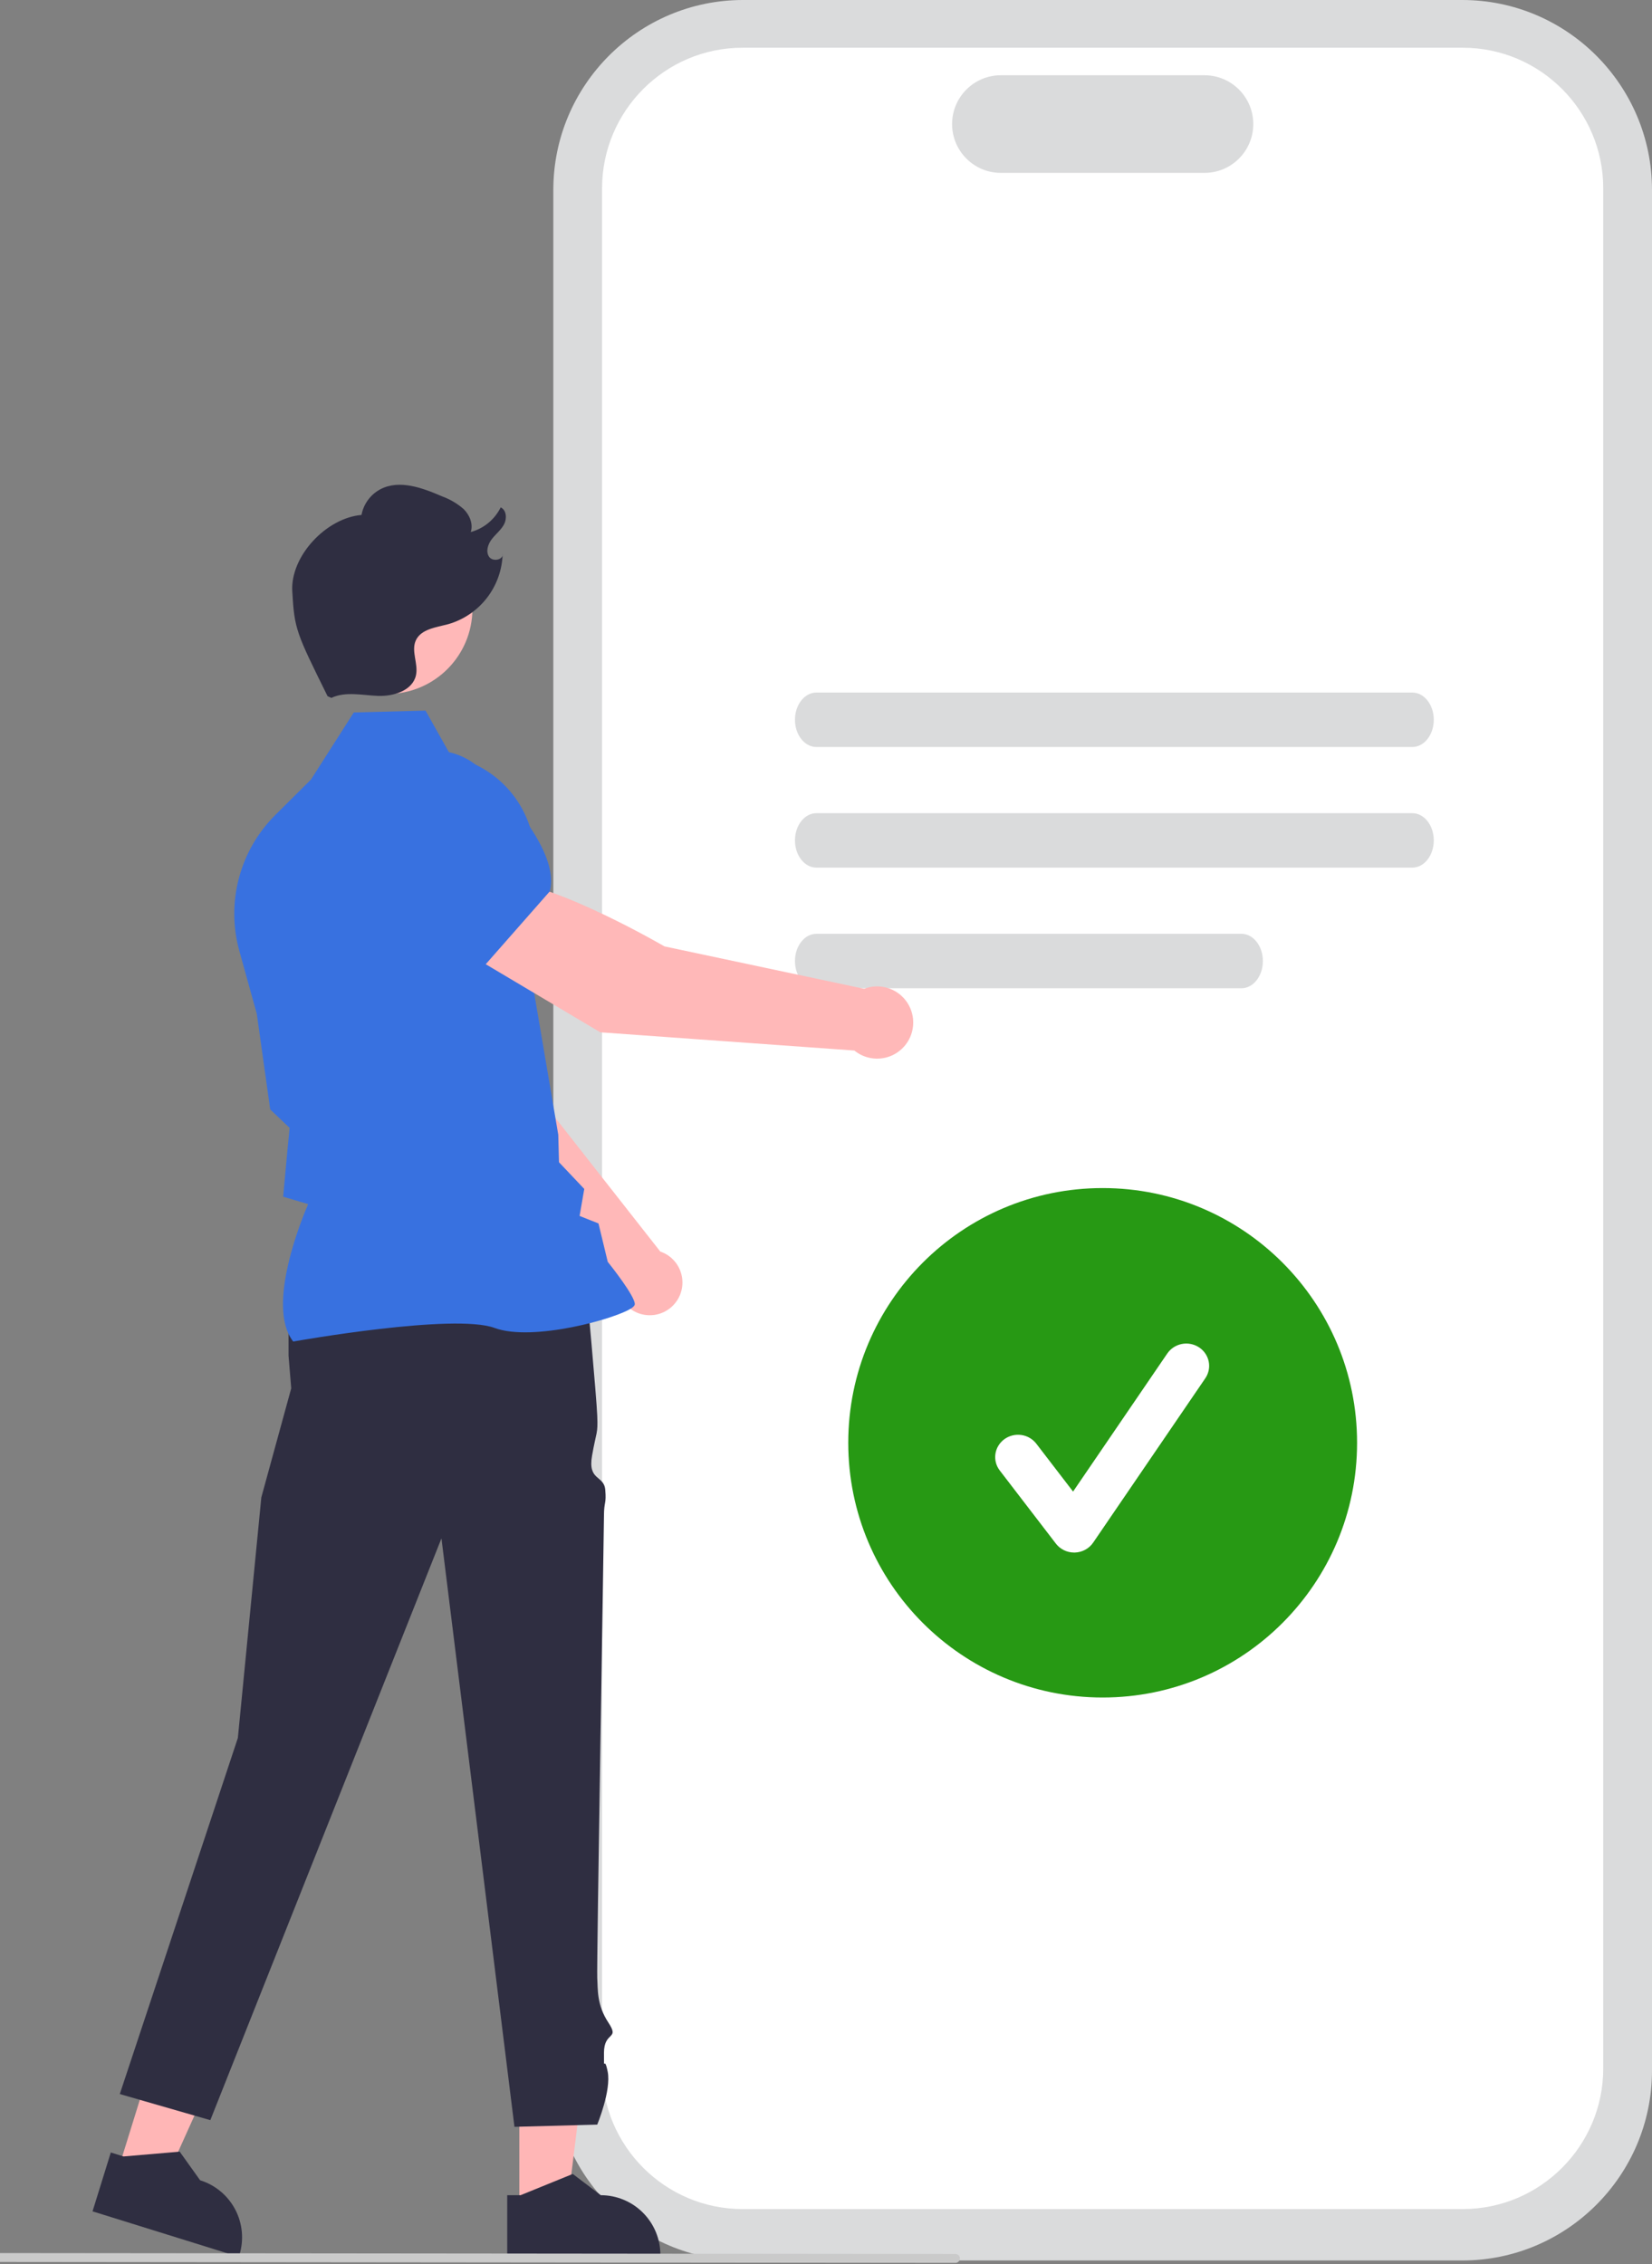 <svg width="332" height="455" viewBox="0 0 332 455" fill="none" xmlns="http://www.w3.org/2000/svg">
<rect x="0" y="0" width="332" height="455" fill="#808080" stroke="none"/>
<g clip-path="url(#clip0_1360_754)">
<path d="M293.873 454.266H149.328C128.303 454.266 111.201 437.142 111.201 416.092V38.173C111.201 17.123 128.303 0 149.328 0H293.873C314.898 0 332 17.123 332 38.173V416.092C332 437.142 314.898 454.266 293.873 454.266Z" fill="#DADBDC"/>
<path d="M293.978 443.932H149.223C133.662 443.932 120.998 431.252 120.998 415.673V37.851C120.998 22.271 133.662 9.592 149.223 9.592H293.978C309.538 9.592 322.202 22.271 322.202 37.851V415.673C322.202 431.252 309.538 443.932 293.978 443.932Z" fill="white"/>
<path d="M242.071 34.741H201.137C195.733 34.741 191.34 30.342 191.34 24.932C191.34 19.521 195.733 15.122 201.137 15.122H242.071C247.475 15.122 251.869 19.521 251.869 24.932C251.869 30.342 247.475 34.741 242.071 34.741Z" fill="#DADBDC"/>
<path d="M283.844 150.115H164.065C161.693 150.115 159.762 147.658 159.762 144.645C159.762 141.633 161.693 139.175 164.065 139.175H283.844C286.216 139.175 288.147 141.633 288.147 144.645C288.147 147.658 286.216 150.115 283.844 150.115Z" fill="#DADBDC"/>
<path d="M283.844 174.358H164.065C161.693 174.358 159.762 171.9 159.762 168.887C159.762 165.875 161.693 163.417 164.065 163.417H283.844C286.216 163.417 288.147 165.875 288.147 168.887C288.147 171.9 286.216 174.358 283.844 174.358Z" fill="#DADBDC"/>
<path d="M249.496 198.6H164.065C161.693 198.6 159.762 196.142 159.762 193.13C159.762 190.117 161.693 187.659 164.065 187.659H249.496C251.869 187.659 253.8 190.117 253.8 193.13C253.8 196.142 251.869 198.6 249.496 198.6Z" fill="#DADBDC"/>
<path d="M221.6 341.132C249.838 341.132 272.729 318.213 272.729 289.942C272.729 261.671 249.838 238.752 221.6 238.752C193.363 238.752 170.472 261.671 170.472 289.942C170.472 318.213 193.363 341.132 221.6 341.132Z" fill="#279914"/>
<path d="M104.368 444.271H113.918L118.461 407.394H104.368V444.271Z" fill="#FFB6B6"/>
<path d="M104.622 441.146L114.816 436.995L115.108 436.875L120.737 441.146C123.915 441.147 126.962 442.411 129.209 444.661C131.456 446.911 132.719 449.962 132.72 453.144V453.534H101.935V441.146H104.622Z" fill="#2F2E41"/>
<path d="M23.668 436.26L32.791 439.1L48.053 405.236L34.595 401.047L23.668 436.26Z" fill="#FFB6B6"/>
<path d="M24.835 433.36L35.8 432.425L36.115 432.397L40.223 438.148C43.258 439.093 45.793 441.206 47.272 444.022C48.751 446.838 49.053 450.127 48.11 453.166L47.995 453.538L18.597 444.391L22.269 432.562L24.835 433.36Z" fill="#2F2E41"/>
<path d="M61.869 255.39L57.986 266.448V272.425L58.527 278.998L52.517 300.92L47.802 349.261L24.075 420.82L42.268 426.066L88.718 309.148L103.39 427.408L120.028 426.963C120.028 426.963 122.874 420.072 122.126 416.325C121.377 412.578 121.377 417.074 121.377 412.578C121.377 408.082 124.622 410.035 122.251 406.436C119.88 402.836 120.175 399.685 120.028 397.513C119.88 395.342 121.377 307.663 121.377 304.665C121.377 301.668 121.896 302.325 121.636 299.373C121.377 296.422 118.088 297.635 118.984 292.533C119.88 287.43 120.175 288.322 120.028 284.504C119.88 280.686 117.817 258.298 117.817 258.298L61.869 255.39Z" fill="#2F2E41"/>
<path d="M124.135 258.987L90.781 226.783L81.537 200.576L95.173 194.639C102.177 201.356 109.748 222.279 109.748 222.279L132.7 251.515C132.878 251.576 133.057 251.641 133.233 251.719C134.267 252.175 135.165 252.891 135.842 253.797C136.519 254.703 136.951 255.768 137.096 256.89C137.242 258.011 137.096 259.152 136.672 260.2C136.249 261.249 135.562 262.171 134.679 262.876C133.796 263.582 132.746 264.047 131.631 264.228C130.515 264.408 129.372 264.298 128.312 263.907C127.252 263.516 126.311 262.857 125.579 261.996C124.847 261.134 124.35 260.098 124.135 258.987Z" fill="#FFB8B8"/>
<path d="M99.016 197.568L81.72 203.066L81.654 203.055C75.217 201.975 69.875 191.449 66.528 182.808C65.426 179.957 65.447 176.795 66.585 173.959C67.724 171.124 69.895 168.826 72.66 167.532C74.706 166.591 76.975 166.242 79.209 166.525C81.442 166.807 83.553 167.709 85.302 169.129L94.183 176.395L99.016 197.568Z" fill="#6C63FF"/>
<path d="M58.928 269.599L58.827 269.464C53.431 262.298 60.811 244.553 61.927 241.979L56.91 240.491L57.784 230.926L58.205 226.661L54.304 222.951L54.291 222.857L51.608 203.739L48.097 191.086C46.774 186.303 46.746 181.253 48.016 176.455C49.286 171.657 51.809 167.285 55.325 163.785L62.501 156.651L71.1 143.177L85.516 142.804L90.7 152.025C95.521 153.009 99.844 155.657 102.916 159.505C105.988 163.353 107.614 168.158 107.512 173.083L107.023 197.629L112.196 228.041L112.341 233.565L117.418 238.929L116.48 244.352L120.277 245.866L122.136 253.572C122.846 254.461 127.532 260.392 127.575 262.046C127.581 262.294 127.404 262.538 127.018 262.815C123.985 264.988 107.03 269.696 99.4 266.865C91.271 263.853 59.416 269.511 59.095 269.568L58.928 269.599Z" fill="#3871E0"/>
<path d="M94.271 191.783L101.635 177.084C112.324 177.815 133.538 190.188 133.538 190.188L173.675 198.709C174.864 198.251 176.153 198.115 177.411 198.315C178.669 198.514 179.853 199.042 180.842 199.845C181.832 200.648 182.593 201.698 183.049 202.889C183.504 204.08 183.638 205.37 183.438 206.63C183.237 207.889 182.709 209.073 181.905 210.063C181.102 211.053 180.053 211.814 178.863 212.269C177.673 212.723 176.384 212.856 175.126 212.654C173.868 212.451 172.686 211.921 171.698 211.116L120.641 207.451L94.271 191.783Z" fill="#FFB8B8"/>
<path d="M97.243 194.196L78.01 179.887L74.623 167.664C73.966 165.262 73.994 162.724 74.703 160.337C75.412 157.949 76.773 155.808 78.633 154.155C81.17 151.931 84.456 150.755 87.826 150.864C91.196 150.973 94.399 152.359 96.787 154.742C104.024 161.974 112.279 172.064 110.506 179.061L110.488 179.132L97.243 194.196Z" fill="#3871E0"/>
<path d="M77.842 139.457C68.397 139.457 60.74 131.791 60.74 122.335C60.74 112.878 68.397 105.212 77.842 105.212C87.287 105.212 94.944 112.878 94.944 122.335C94.944 131.791 87.287 139.457 77.842 139.457Z" fill="#FFB8B8"/>
<path d="M66.585 140.248C69.446 138.903 72.787 139.721 75.945 139.845C79.103 139.969 82.929 138.778 83.599 135.685C84.094 133.399 82.605 130.893 83.543 128.75C84.567 126.414 87.638 126.081 90.101 125.427C93.188 124.534 95.911 122.679 97.874 120.131C99.837 117.583 100.938 114.476 101.017 111.259C101.188 112.536 99.006 112.955 98.289 111.885C97.573 110.816 98.066 109.335 98.856 108.318C99.647 107.302 100.713 106.49 101.309 105.349C101.905 104.207 101.789 102.511 100.625 101.962C100.029 103.167 99.184 104.232 98.147 105.087C97.109 105.941 95.903 106.566 94.607 106.919C95.136 105.309 94.387 103.5 93.183 102.309C91.903 101.193 90.429 100.324 88.834 99.745C84.891 98.034 80.288 96.331 76.471 98.305C75.486 98.824 74.63 99.56 73.968 100.457C73.306 101.354 72.856 102.389 72.649 103.484C65.588 104.082 58.336 111.741 58.738 118.825C59.171 126.451 59.487 127.068 65.828 139.901" fill="#2F2E41"/>
<path d="M-44.017 454.515L192.021 454.746C192.258 454.746 192.484 454.652 192.652 454.484C192.819 454.317 192.913 454.09 192.913 453.853C192.913 453.617 192.819 453.39 192.652 453.222C192.484 453.055 192.258 452.961 192.021 452.961L-44.017 452.731C-44.253 452.731 -44.48 452.825 -44.647 452.992C-44.814 453.159 -44.908 453.386 -44.908 453.623C-44.908 453.86 -44.814 454.087 -44.647 454.254C-44.48 454.421 -44.253 454.515 -44.017 454.515Z" fill="#CACACA"/>
</g>
<path d="M215.873 311.999C215.16 311.999 214.457 311.837 213.819 311.525C213.182 311.214 212.627 310.761 212.199 310.204L200.936 295.531C200.57 295.06 200.302 294.523 200.149 293.95C199.996 293.378 199.96 292.782 200.044 292.196C200.128 291.61 200.329 291.046 200.637 290.536C200.945 290.026 201.353 289.581 201.837 289.226C202.322 288.871 202.873 288.614 203.46 288.468C204.047 288.322 204.657 288.291 205.257 288.376C205.856 288.462 206.432 288.662 206.951 288.966C207.471 289.27 207.924 289.671 208.284 290.147L215.653 299.746L234.578 272.01C234.912 271.518 235.341 271.095 235.843 270.765C236.344 270.435 236.907 270.205 237.5 270.089C238.092 269.972 238.702 269.97 239.295 270.085C239.888 270.199 240.452 270.426 240.955 270.754C241.458 271.081 241.89 271.502 242.225 271.993C242.561 272.484 242.795 273.035 242.912 273.614C243.03 274.193 243.029 274.789 242.911 275.368C242.792 275.947 242.557 276.498 242.221 276.988L219.693 310.002C219.286 310.599 218.738 311.092 218.095 311.439C217.452 311.787 216.734 311.978 216 311.999C215.957 311.999 215.914 312 215.872 312L215.873 311.999Z" fill="white"/>
<defs>
<clipPath id="clip0_1360_754">
<rect width="332" height="455" fill="white"/>
</clipPath>
</defs>
</svg>
